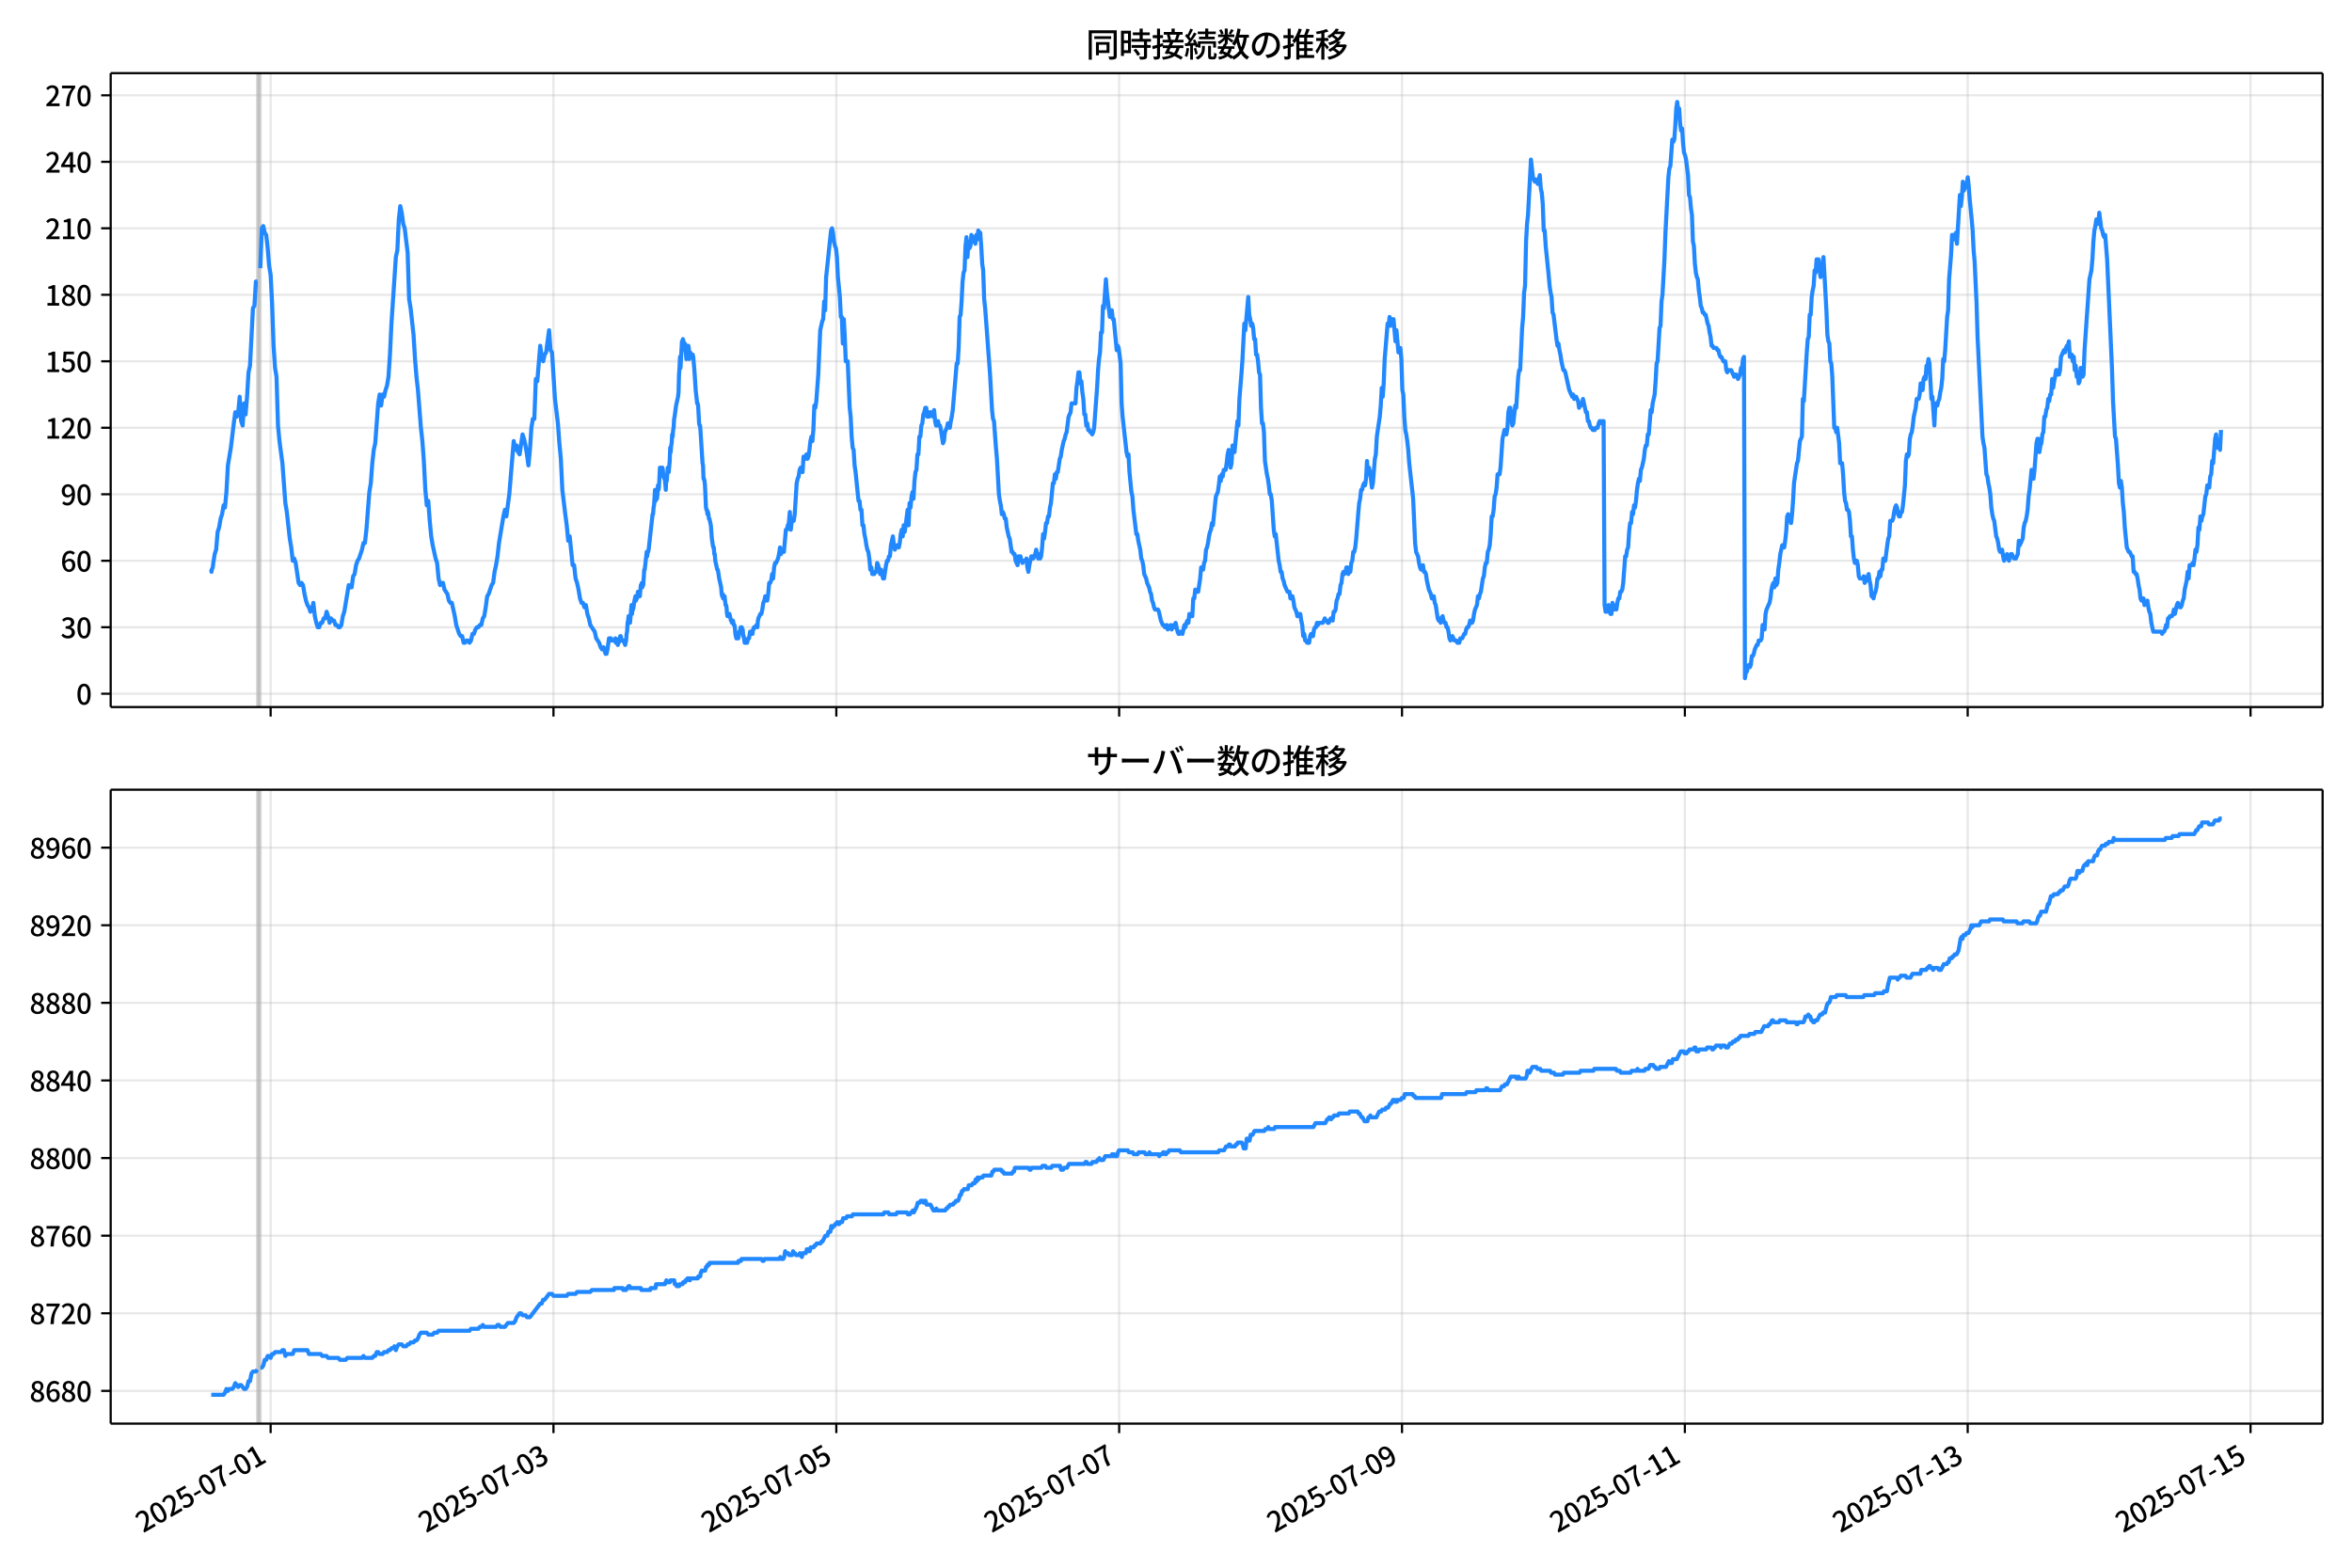 <!DOCTYPE svg  PUBLIC '-//W3C//DTD SVG 1.1//EN'  'http://www.w3.org/Graphics/SVG/1.1/DTD/svg11.dtd'>
<svg version="1.1" viewBox="0 0 864 576" xmlns="http://www.w3.org/2000/svg" xmlns:xlink="http://www.w3.org/1999/xlink">
 <defs>
  <style type="text/css">*{stroke-linejoin: round; stroke-linecap: butt}</style>
 </defs>
 <g id="aa">
  <g id="ab">
   <path d="m0 576h864v-576h-864z" fill="#fff"/>
  </g>
  <g id="ac">
   <g id="ad">
    <path d="m40.66 259.78h812.54v-232.9h-812.54z" fill="#fff"/>
   </g>
   <g id="ae">
    <path d="m94.544 259.78h1.082v-232.9h-1.082z" clip-path="url(#c)" fill="#808080" opacity=".3" stroke="#808080"/>
   </g>
   <g id="af">
    <g id="ag">
     <g id="ah">
      <path d="m99.415 259.78v-232.9" clip-path="url(#c)" fill="none" stroke="#b0b0b0" stroke-linecap="square" stroke-opacity=".3" stroke-width=".8"/>
     </g>
     <g id="ai">
      <defs>
       <path id="f" d="m0 0v3.5" stroke="#000" stroke-width=".8"/>
      </defs>
      <use x="99.415" y="259.778" stroke="#000000" stroke-width=".8" xlink:href="#f"/>
     </g>
    </g>
    <g id="aj">
     <g id="ak">
      <path d="m203.32 259.78v-232.9" clip-path="url(#c)" fill="none" stroke="#b0b0b0" stroke-linecap="square" stroke-opacity=".3" stroke-width=".8"/>
     </g>
     <g id="al">
      <use x="203.317" y="259.778" stroke="#000000" stroke-width=".8" xlink:href="#f"/>
     </g>
    </g>
    <g id="am">
     <g id="an">
      <path d="m307.22 259.78v-232.9" clip-path="url(#c)" fill="none" stroke="#b0b0b0" stroke-linecap="square" stroke-opacity=".3" stroke-width=".8"/>
     </g>
     <g id="ao">
      <use x="307.219" y="259.778" stroke="#000000" stroke-width=".8" xlink:href="#f"/>
     </g>
    </g>
    <g id="ap">
     <g id="aq">
      <path d="m411.12 259.78v-232.9" clip-path="url(#c)" fill="none" stroke="#b0b0b0" stroke-linecap="square" stroke-opacity=".3" stroke-width=".8"/>
     </g>
     <g id="ar">
      <use x="411.121" y="259.778" stroke="#000000" stroke-width=".8" xlink:href="#f"/>
     </g>
    </g>
    <g id="as">
     <g id="at">
      <path d="m515.02 259.78v-232.9" clip-path="url(#c)" fill="none" stroke="#b0b0b0" stroke-linecap="square" stroke-opacity=".3" stroke-width=".8"/>
     </g>
     <g id="au">
      <use x="515.023" y="259.778" stroke="#000000" stroke-width=".8" xlink:href="#f"/>
     </g>
    </g>
    <g id="av">
     <g id="aw">
      <path d="m618.92 259.78v-232.9" clip-path="url(#c)" fill="none" stroke="#b0b0b0" stroke-linecap="square" stroke-opacity=".3" stroke-width=".8"/>
     </g>
     <g id="ax">
      <use x="618.925" y="259.778" stroke="#000000" stroke-width=".8" xlink:href="#f"/>
     </g>
    </g>
    <g id="ay">
     <g id="az">
      <path d="m722.83 259.78v-232.9" clip-path="url(#c)" fill="none" stroke="#b0b0b0" stroke-linecap="square" stroke-opacity=".3" stroke-width=".8"/>
     </g>
     <g id="ba">
      <use x="722.827" y="259.778" stroke="#000000" stroke-width=".8" xlink:href="#f"/>
     </g>
    </g>
    <g id="bb">
     <g id="bc">
      <path d="m826.73 259.78v-232.9" clip-path="url(#c)" fill="none" stroke="#b0b0b0" stroke-linecap="square" stroke-opacity=".3" stroke-width=".8"/>
     </g>
     <g id="bd">
      <use x="826.729" y="259.778" stroke="#000000" stroke-width=".8" xlink:href="#f"/>
     </g>
    </g>
   </g>
   <g id="be">
    <g id="bf">
     <g id="bg">
      <path d="m40.66 254.89h812.54" clip-path="url(#c)" fill="none" stroke="#b0b0b0" stroke-linecap="square" stroke-opacity=".3" stroke-width=".8"/>
     </g>
     <g id="bh">
      <defs>
       <path id="e" d="m0 0h-3.5" stroke="#000" stroke-width=".8"/>
      </defs>
      <use x="40.66" y="254.892" stroke="#000000" stroke-width=".8" xlink:href="#e"/>
     </g>
     <g id="bi">
      <!-- 0 -->
      <g transform="translate(27.96 258.88) scale(.1 -.1)">
       <defs>
        <path id="a" transform="scale(.016)" d="m1830-90q-460 0-806 275-346 276-535 823-188 547-188 1366 0 820 188 1357 189 538 535 803 346 266 806 266 461 0 800-269 340-269 528-803 189-534 189-1354 0-819-189-1366-188-547-528-823-339-275-800-275zm0 589q237 0 422 185 186 186 288 599 103 413 103 1091 0 679-103 1082-102 403-288 582-185 180-422 180-236 0-422-180-186-179-292-582-105-403-105-1082 0-678 105-1091 106-413 292-599 186-185 422-185z"/>
       </defs>
       <use xlink:href="#a"/>
      </g>
     </g>
    </g>
    <g id="bj">
     <g id="bk">
      <path d="m40.66 230.46h812.54" clip-path="url(#c)" fill="none" stroke="#b0b0b0" stroke-linecap="square" stroke-opacity=".3" stroke-width=".8"/>
     </g>
     <g id="bl">
      <use x="40.66" y="230.462" stroke="#000000" stroke-width=".8" xlink:href="#e"/>
     </g>
     <g id="bm">
      <!-- 30 -->
      <g transform="translate(22.26 234.45) scale(.1 -.1)">
       <defs>
        <path id="n" transform="scale(.016)" d="m1715-90q-371 0-656 90t-503 240q-217 150-377 323l359 474q211-205 479-359 269-153 634-153 269 0 467 92 199 93 311 266t112 423q0 256-125 451t-429 300q-304 106-835 106v551q467 0 732 105 266 106 384 291 119 186 119 423 0 307-192 489-192 183-531 183-269 0-503-119-233-118-438-316l-384 460q282 256 614 413 333 157 737 157 422 0 748-144 327-144 512-413 186-269 186-659 0-403-221-685-221-281-592-422v-26q269-70 490-227t349-400 128-557q0-422-215-726-214-304-573-468-358-163-787-163z"/>
       </defs>
       <use xlink:href="#n"/>
       <use transform="translate(57)" xlink:href="#a"/>
      </g>
     </g>
    </g>
    <g id="bn">
     <g id="bo">
      <path d="m40.66 206.03h812.54" clip-path="url(#c)" fill="none" stroke="#b0b0b0" stroke-linecap="square" stroke-opacity=".3" stroke-width=".8"/>
     </g>
     <g id="bp">
      <use x="40.66" y="206.032" stroke="#000000" stroke-width=".8" xlink:href="#e"/>
     </g>
     <g id="bq">
      <!-- 60 -->
      <g transform="translate(22.26 210.02) scale(.1 -.1)">
       <defs>
        <path id="m" transform="scale(.016)" d="m1971-90q-339 0-634 144-294 144-518 435-224 292-352 733-128 442-128 1044 0 678 147 1161 148 483 397 784 250 301 570 445t665 144q397 0 688-147 292-147 490-359l-403-448q-128 154-327 253-198 99-409 99-307 0-567-182-259-182-413-605-153-422-153-1145 0-608 115-1002t326-589q212-195 493-195 212 0 375 121 163 122 259 343t96 522q0 300-90 511-89 212-259 320-169 109-419 109-211 0-451-134t-458-461l-25 538q134 192 313 323t374 201q196 71 375 71 397 0 694-163 298-163 467-490 170-326 170-825 0-468-195-817-195-348-512-544-317-195-701-195z"/>
       </defs>
       <use xlink:href="#m"/>
       <use transform="translate(57)" xlink:href="#a"/>
      </g>
     </g>
    </g>
    <g id="br">
     <g id="bs">
      <path d="m40.66 181.6h812.54" clip-path="url(#c)" fill="none" stroke="#b0b0b0" stroke-linecap="square" stroke-opacity=".3" stroke-width=".8"/>
     </g>
     <g id="bt">
      <use x="40.66" y="181.602" stroke="#000000" stroke-width=".8" xlink:href="#e"/>
     </g>
     <g id="bu">
      <!-- 90 -->
      <g transform="translate(22.26 185.59) scale(.1 -.1)">
       <defs>
        <path id="l" transform="scale(.016)" d="m1562-90q-410 0-708 150-297 151-502 356l403 461q141-160 346-256t422-96q224 0 425 102 202 103 352 333 151 230 237 614 87 384 87 941 0 589-115 970t-323 563-496 182q-205 0-372-118-166-118-262-336t-96-525q0-301 86-512 87-211 259-323 173-112 417-112 224 0 460 141 237 141 448 461l32-544q-134-180-313-314t-371-208-384-74q-391 0-689 166-297 167-467 496-169 330-169 823 0 467 195 816t515 541 698 192q339 0 636-138 298-137 519-419 221-281 349-710t128-1018q0-691-141-1187t-391-807q-249-310-563-461-313-150-652-150z"/>
       </defs>
       <use xlink:href="#l"/>
       <use transform="translate(57)" xlink:href="#a"/>
      </g>
     </g>
    </g>
    <g id="bv">
     <g id="bw">
      <path d="m40.66 157.17h812.54" clip-path="url(#c)" fill="none" stroke="#b0b0b0" stroke-linecap="square" stroke-opacity=".3" stroke-width=".8"/>
     </g>
     <g id="bx">
      <use x="40.66" y="157.172" stroke="#000000" stroke-width=".8" xlink:href="#e"/>
     </g>
     <g id="by">
      <!-- 120 -->
      <g transform="translate(16.56 161.16) scale(.1 -.1)">
       <defs>
        <path id="k" transform="scale(.016)" d="m544 0v608h1037v3277h-845v467q333 58 579 147 247 90 451 218h557v-4109h915v-608h-2694z"/>
        <path id="b" transform="scale(.016)" d="m282 0v429q697 621 1164 1136 468 515 701 956 234 442 234 826 0 256-87 451-86 196-262 301-176 106-445 106-275 0-506-151-230-150-422-368l-416 410q301 333 637 518 336 186 803 186 429 0 749-176t496-493 176-745q0-455-224-919t-615-935q-390-470-889-950 186 20 394 36t374 16h1184v-634h-3046z"/>
       </defs>
       <use xlink:href="#k"/>
       <use transform="translate(57)" xlink:href="#b"/>
       <use transform="translate(114)" xlink:href="#a"/>
      </g>
     </g>
    </g>
    <g id="bz">
     <g id="ca">
      <path d="m40.66 132.74h812.54" clip-path="url(#c)" fill="none" stroke="#b0b0b0" stroke-linecap="square" stroke-opacity=".3" stroke-width=".8"/>
     </g>
     <g id="cb">
      <use x="40.66" y="132.743" stroke="#000000" stroke-width=".8" xlink:href="#e"/>
     </g>
     <g id="cc">
      <!-- 150 -->
      <g transform="translate(16.56 136.73) scale(.1 -.1)">
       <defs>
        <path id="j" transform="scale(.016)" d="m1715-90q-365 0-653 90t-506 237q-217 147-383 307l352 480q134-134 294-246t361-183q202-70 452-70 262 0 473 118 212 119 333 346 122 227 122 541 0 460-247 716-246 256-649 256-224 0-384-64t-365-198l-365 237 141 2240h2387v-627h-1747l-109-1204q154 77 307 118 154 42 340 42 397 0 723-160t518-490q192-329 192-847 0-519-224-887t-586-560q-361-192-777-192z"/>
       </defs>
       <use xlink:href="#k"/>
       <use transform="translate(57)" xlink:href="#j"/>
       <use transform="translate(114)" xlink:href="#a"/>
      </g>
     </g>
    </g>
    <g id="cd">
     <g id="ce">
      <path d="m40.66 108.31h812.54" clip-path="url(#c)" fill="none" stroke="#b0b0b0" stroke-linecap="square" stroke-opacity=".3" stroke-width=".8"/>
     </g>
     <g id="cf">
      <use x="40.66" y="108.313" stroke="#000000" stroke-width=".8" xlink:href="#e"/>
     </g>
     <g id="cg">
      <!-- 180 -->
      <g transform="translate(16.56 112.3) scale(.1 -.1)">
       <defs>
        <path id="h" transform="scale(.016)" d="m1830-90q-441 0-787 163-345 164-547 448-202 285-202 650 0 314 122 557t314 419 403 291v32q-256 186-442 458-185 272-185 643 0 365 176 640t480 425q304 151 694 151 410 0 704-160t457-439q164-278 164-649 0-237-96-448t-234-381q-137-169-291-278v-32q218-115 397-285 179-169 288-406t109-557q0-346-189-628-189-281-532-448-342-166-803-166zm314 2708q205 198 310 419 106 221 106 464 0 211-83 384t-247 272q-163 99-393 99-288 0-480-183-192-182-192-502 0-256 134-429 135-172 359-294t486-230zm-294-2170q236 0 418 89 183 90 285 253 103 164 103 388 0 211-90 367-89 157-246 272-157 116-368 215t-454 195q-244-173-398-426-153-252-153-553 0-237 118-416 119-179 324-282 205-102 461-102z"/>
       </defs>
       <use xlink:href="#k"/>
       <use transform="translate(57)" xlink:href="#h"/>
       <use transform="translate(114)" xlink:href="#a"/>
      </g>
     </g>
    </g>
    <g id="ch">
     <g id="ci">
      <path d="m40.66 83.883h812.54" clip-path="url(#c)" fill="none" stroke="#b0b0b0" stroke-linecap="square" stroke-opacity=".3" stroke-width=".8"/>
     </g>
     <g id="cj">
      <use x="40.66" y="83.883" stroke="#000000" stroke-width=".8" xlink:href="#e"/>
     </g>
     <g id="ck">
      <!-- 210 -->
      <g transform="translate(16.56 87.868) scale(.1 -.1)">
       <use xlink:href="#b"/>
       <use transform="translate(57)" xlink:href="#k"/>
       <use transform="translate(114)" xlink:href="#a"/>
      </g>
     </g>
    </g>
    <g id="cl">
     <g id="cm">
      <path d="m40.66 59.453h812.54" clip-path="url(#c)" fill="none" stroke="#b0b0b0" stroke-linecap="square" stroke-opacity=".3" stroke-width=".8"/>
     </g>
     <g id="cn">
      <use x="40.66" y="59.453" stroke="#000000" stroke-width=".8" xlink:href="#e"/>
     </g>
     <g id="co">
      <!-- 240 -->
      <g transform="translate(16.56 63.438) scale(.1 -.1)">
       <defs>
        <path id="r" transform="scale(.016)" d="m2170 0v3072q0 192 12 457 13 266 20 458h-26q-90-179-183-365-92-185-195-364l-921-1415h2579v-576h-3328v493l1875 2957h858v-4717h-691z"/>
       </defs>
       <use xlink:href="#b"/>
       <use transform="translate(57)" xlink:href="#r"/>
       <use transform="translate(114)" xlink:href="#a"/>
      </g>
     </g>
    </g>
    <g id="cp">
     <g id="cq">
      <path d="m40.66 35.023h812.54" clip-path="url(#c)" fill="none" stroke="#b0b0b0" stroke-linecap="square" stroke-opacity=".3" stroke-width=".8"/>
     </g>
     <g id="cr">
      <use x="40.66" y="35.023" stroke="#000000" stroke-width=".8" xlink:href="#e"/>
     </g>
     <g id="cs">
      <!-- 270 -->
      <g transform="translate(16.56 39.008) scale(.1 -.1)">
       <defs>
        <path id="i" transform="scale(.016)" d="m1235 0q32 646 109 1187t224 1024 384 941 576 938h-2208v627h3027v-455q-409-512-665-989-256-476-397-969t-205-1053-90-1251h-755z"/>
       </defs>
       <use xlink:href="#b"/>
       <use transform="translate(57)" xlink:href="#i"/>
       <use transform="translate(114)" xlink:href="#a"/>
      </g>
     </g>
    </g>
   </g>
   <g id="ct">
    <path d="m77.594 209.29.103.814.091-.814.375-.814.191-1.629.51-3.257.54-1.629.543-6.515.54-1.629.561-3.257.539-1.629.542-3.257.51.814.541-5.7.541-9.772 1.082-6.515 1.082-8.958.541-4.072.541 1.629.541-1.629.541-5.7.541 8.958.541 1.629.541-8.143.541 4.072.541-6.515.541-8.958.541-2.443 1.082-21.173.541-.814.541-8.958h.541m1.082-4.886.541-14.658.541-.814.541 2.443.541.814.541 4.886.541 6.515.541 3.257.541 10.586.541 15.472.541 8.143.541 3.257.541 17.915.541 5.7 1.082 8.143 1.082 14.658.541 3.257 1.082 9.772.541 3.257.541 4.886.541-.814.541 1.629 1.082 7.329.541.814.541-.814.541.814.541 3.257.541 2.443.541 1.629.541.814.541 1.629.541-.814.541-2.443.541 4.886.541 2.443.541 1.629h.541l.541-1.629h.541l.541-1.629h.541l.541-2.443.541 1.629.541 2.443.541-1.629.541.814h.541l.541 1.629h.541l.541.814h.541l.541-.814.541-3.257.541-1.629 1.623-9.772.541.814h.541l.541-4.072.541-.814.541-3.257.541-1.629.541-.814 1.082-3.257.541-2.443h.541l.541-4.886 1.082-13.844.541-3.257.541-7.329.541-4.886.541-2.443 1.082-14.658.541-3.257.541 4.072.541-4.072.541.814.541-2.443.541-1.629.541-3.257.541-8.143.541-11.401 1.623-24.43.541-2.443.541-11.401.541-4.886.541 2.443.541 4.072.541 1.629 1.082 8.958.541 17.101.541 3.257 1.082 9.772.541 8.958.541 6.515.541 4.886 1.082 13.844.541 4.886.541 7.329.541 10.586.541 5.7.541-1.629.541 7.329.541 5.7.541 3.257 1.082 4.886.541 1.629.541 5.7.541 2.443.541-.814h.541l.541 2.443 1.082 1.629.541 2.443.541.814h.541l1.082 4.886.541 3.257 1.082 3.257.541.814h.541l.541 2.443h.541l.541-.814h.541l.541.814.541-.814.541-2.443h.541l.541-1.629.541-.814h.541l.541-.814h.541l.541-2.443.541-.814.541-3.257.541-4.072.541-.814 1.082-3.257.541-.814.541-4.072.541-2.443.541-3.257.541-4.886 1.623-9.772.541-2.443.541 2.443 1.082-8.143 1.623-19.544.541 3.257.541-1.629.541 2.443.541.814 1.082-7.329.541 1.629.541 2.443.541 3.257.541 4.072.541-5.7.541-8.143.541-3.257h.541l.541-14.658.541.814 1.082-13.029.541 4.072.541 1.629.541-2.443.541-.814 1.082-8.143.541 7.329.541.814 1.082 17.101 1.082 8.958.541 7.329.541 5.7.541 11.401 1.082 8.958.541 4.072.541 5.7.541-1.629 1.082 10.586h.541l.541 4.886.541 1.629.541 2.443.541 3.257.541 1.629h.541l.541 1.629.541-.814.541 3.257.541 1.629.541 2.443 1.623 2.443.541 2.443 1.082 1.629.541 1.629.541.814.541-.814.722 2.443h.361l.361-1.629.541-4.072h.361l.18.814.18-.814.18.814h1.263l.18-.814.18 1.629h.18l.18-.814.361 1.629.18-.814h.18l.18-1.629.18.814.18-1.629h.18l.361 1.629h.722l.18.814h.18l.18.814.361-1.629.18-2.443.18-.814.18-3.257.18-.814.18-1.629h.361l.18 2.443.541-6.515.18 3.257.18-1.629h.18l.18-.814.361-2.443.361-1.629.18 1.629.18-.814h.18l.18-.814.18-1.629h.361l.18 1.629h.18l.361-4.072h.18l.18-.814.18 1.629.18-1.629.18.814.361-5.7h.18l.722-6.515.18 1.629.18-1.629h.18l.18-.814 1.443-13.029h.18l.18-2.443.18-.814.361-5.7.18 4.072.18-2.443h.18l.18 1.629.18-1.629.18-3.257.18 1.629.18-.814.361-7.329h.18l.361 1.629.18-1.629h.18l.18.814.18 2.443h.18l.18.814h.18l.361 4.072.18-4.072.18.814.361-4.886.361 1.629.361-4.072.18-4.886.18 1.629.18-2.443.18-.814.18-3.257.18.814.18-2.443.18-.814.18-3.257.18-.814.541-4.072.722-3.257.18-1.629.18-6.515.18-2.443.18-4.072.18 4.072.541-9.772.18.814.18-1.629.541 2.443.18-.814.18 2.443.18.814.18 2.443.18-4.886.361 2.443.18-2.443.18.814.18 4.072.361-2.443.18.814h.722l.18.814.361 4.072.18 2.443.361 5.7.541 4.886h.18l.18.814.361 6.515.18.814h.18l.18 2.443.722 11.401.18.814.18 4.886h.18l.18.814.18 1.629.361 8.143.18.814h.18l.18 1.629.18-.814.18.814.18 1.629h.18l.541 2.443.361 4.886.361 2.443.18.814h.18l.18 2.443h.18l.18 2.443.722 3.257h.18l.18.814.361 2.443.722 3.257.18 2.443.18.814.18-.814.18 1.629.18-.814h.361l.361 3.257h.18l.18.814.18 2.443.18.814h.361l.18-.814h.18l.541 2.443h.18l.18.814.18-.814h.18l.361 1.629h.18l.18.814.18 2.443.361 1.629h.361l.18-.814.18.814.361-2.443h.18l.361-1.629.18.814.18-.814.18.814h.18l.18 2.443h.18l.361 2.443h.902l.361-1.629h.361l.361-2.443h.361l.18.814h.361l.18-1.629h.18l.18-.814h.541l.361-.814.361.814.18-2.443.18-.814.722-1.629h.361l.361-1.629.361-2.443.361-.814.361-1.629.722 1.629.361-2.443.361-4.072h.361l.361-.814.361-2.443.361 1.629.361-4.072.361-1.629h.361l.722-1.629.361-1.629.361-2.443.361 2.443.361-1.629.361.814h.361l.722-8.143h.361l.361-1.629.361-.814.361-4.072.361 6.515.361-3.257h.722l.361-2.443.722-11.401.361-1.629.361-.814.361-2.443.361-.814.722 1.629.361-5.7.361.814h.361l.361-1.629.361 1.629.361-.814.361-2.443.361-3.257.361-1.629.361 1.629.361-4.072.361-8.958.361.814.361-2.443.722-9.772.722-16.287.722-3.257.361-.814.361-6.515.361 3.257.361-12.215 1.804-17.101.361-.814.361 1.629.361 3.257.361 1.629.361.814.361 3.257.361 7.329.722 7.329.361 7.329h.361l.361 9.772.361-8.958.361 6.515.361 8.958h.722l.722 17.101.361 3.257.361 7.329.361 4.072.361.814.361 5.7.361 2.443 1.082 10.586h.361l.361 3.257h.361l.361 5.7h.361l.361 3.257.361 1.629.361 2.443.361 1.629.361.814.361 2.443.361 4.072.361-.814.361 2.443h.722l.361-.814h.361l.361-3.257.361.814.722 3.257.361-1.629.722 3.257h.361l.722-4.886.361-1.629h.361l.361-1.629h.361l.361-4.072.722-3.257.361 3.257.361 1.629.722-1.629h.361l.361.814.361-1.629.361-3.257.361-1.629.361 2.443.361-4.072.361 2.443.361-2.443.722-5.7.361 5.7.361-8.143.361 1.629.361-4.072.361-1.629.361 2.443.361-6.515.361-3.257.361-.814.361-5.7h.361l.361-6.515h.361l.361-4.072.361-.814.361-3.257.361-.814.361-1.629h.361l.361 3.257.361-1.629.361 1.629.361-1.629h.722l.361 1.629.361-2.443.361 4.072.361 1.629h.361l.361-1.629.361 1.629h.361l.361 1.629.722 4.886.361-.814.361-3.257.722-1.629.361-1.629.722 1.629.361-2.443.361-1.629.361-2.443 1.443-17.101h.361l.361-5.7.361-11.401.361-.814.361-4.886.361-7.329.361-3.257.361-.814.361-8.958.361-3.257.361 7.329.361-5.7.361 2.443.361-.814.361-4.072.361 2.443.722-1.629.361 2.443.361-3.257.361 1.629.361-3.257.361.814h.361l.361 4.886.361 6.515.361 2.443.361 10.586.361 3.257 1.804 24.43.722 13.029.361 3.257.361.814.722 9.772.361 4.072.722 13.029.361 2.443.361 1.629.361 3.257.361-.814.361.814.361 1.629h.361l.361 3.257.722 3.257.361.814.722 4.886h.361l.361.814h.361l.361 2.443.722 1.629.361-3.257.361.814.361-.814.361 1.629.361.814.361-.814h.722l.361-.814.361 3.257.361 1.629.361-2.443.722-3.257h.361l.361.814.722-1.629.361-1.629.722 3.257.361-1.629.361 1.629.361-.814.361-3.257.361-4.886.361 1.629.361-2.443.361-3.257h.361l.361-2.443h.361l.361-3.257.361-1.629.722-7.329h.361l.361-3.257.361 1.629.361-2.443h.361l.722-4.886.361-.814.361-2.443.722-3.257.361-.814.361-1.629.361-.814.722-5.7.722-1.629.361-3.257h1.443l.361-5.7.361-2.443.361-3.257h.361l.361 4.072.361-.814.361 4.072.361 2.443.361 5.7h.361l.361 4.072.361-.814.361 2.443h.361l.361.814h.361l.361.814.361-.814.361-1.629 1.082-14.658.361-6.515.361-4.072.361-2.443.361-7.329h.361l.361-9.772.361.814.722-10.586.361 4.886 1.082 8.958.361-.814.361-1.629.361 3.257h.361l1.082 11.401.361-1.629.361.814.722 5.7.361 14.658.361 4.886 1.443 13.029.361 1.629.361-.814.361 6.515.722 7.329.361 1.629.361 4.886 1.082 8.958h.361l.361 2.443.722 3.257.361 3.257.361.814.361 1.629.361 3.257.722 1.629.361 1.629.722 1.629.361 1.629.361.814.361 2.443.361.814.361 1.629.361.814h1.082l.361.814.722 3.257.722 1.629h.361l.361.814h.361l.361-.814.361 1.629.361-.814h.361l.361-.814.361 1.629.722-1.629.361.814.361-1.629.722 3.257.361.814h.361l.361-.814h.361l.361.814.722-3.257.361.814.361-1.629.361-.814.361.814.361-3.257.361.814h.722l.361-6.515h.361l.361-3.257.361.814h.722l.722-4.886.361-4.072h.361l.361.814.361-2.443.361-.814.361-4.072.361-.814.361-1.629.361-2.443.361-1.629.361-.814.361-2.443.361.814 1.082-10.586.722-1.629.361-2.443.361-3.257.361 1.629.361-2.443.361.814.361-2.443h.722l.361-2.443.361-3.257.361-1.629.361 2.443.361 4.072.361-1.629.361-6.515.361 2.443h.361l1.082-11.401.361 1.629.361-9.772.722-8.958.361-4.886.722-13.844.361 2.443 1.082-12.215.361 6.515.361 1.629.361 2.443.361-.814.361 1.629.361 4.072h.361l.361 5.7h.361l.361 2.443.361 4.072.361.814.361 12.215.361 5.7h.361l.361 3.257.361 10.586.722 4.886.361 1.629.361 2.443.361 3.257h.361l.361 2.443.722 10.586.361 2.443.361-.814 1.082 9.772.361 1.629.361 2.443h.361l.361 2.443.361.814.361 1.629 1.082 2.443h.722l.361 2.443.361-.814h.361l.361 1.629.361 2.443.722 1.629.361 1.629h.361l.361-.814h.361l.361 2.443.361 1.629.361 4.072.361-.814.361 2.443h.361l.361.814h.722l.361-2.443.361-.814.361.814h.361l.361-2.443.361-.814h.361l.361-1.629.361.814.361-.814h1.443l.722-1.629.361.814h.361l.361.814h.361l.722-1.629h.361l.361.814.361-3.257h.361l.361-.814.361-3.257.361-.814.361-1.629h.361l.361-3.257.361-.814.361-3.257.361-.814.361.814.361-.814.361-1.629h.361l.361 2.443.361-1.629.361.814.361-3.257.361-.814.361-3.257h.361l.361-1.629.361-3.257.722-8.958.361-4.072.361-1.629.361-3.257h.361l.361-1.629.361-.814.361.814.361-2.443.361-6.515.361 4.886.361-2.443.361 1.629.361 2.443.361 3.257.361-1.629.722-8.958.361-1.629.361-6.515 1.082-7.329.361-4.072.361-6.515.361 3.257.361-4.886.361-8.958 1.082-13.029.361.814.361-3.257.361 3.257.361-2.443.361.814.361-.814.722 8.143.361-4.072.722 8.143.361-1.629h.361l.361 4.072.361 11.401.361 1.629.361 8.143.361 4.886.361 1.629.361 2.443.361 3.257.361 4.886 1.443 13.029.722 16.287.361 3.257.722 1.629.361 2.443.361 1.629.361.814h.361l.361-1.629.361 2.443h.361l.361.814.361 2.443.722 3.257.722 1.629.361 1.629h.361l.361-.814.361 2.443.361.814.722 4.886.361.814.361-.814.361 1.629.361-1.629.361-.814.361 1.629.361.814h.361l.361 1.629h.361l.361 1.629.361 2.443.361.814.722-1.629.722 1.629h.722l.361.814h.722l.361-1.629h.722l.722-1.629h.361l.361-1.629.361-.814h.361l.361-.814.361-1.629h.361l.361.814.361-.814.361-2.443.361-1.629.722-1.629.361-3.257.361.814.361-1.629.361-.814.722-4.886.361-.814.361-3.257.361-1.629h.361l.361-4.072.361-.814.361-1.629.361-4.072.361-6.515h.361l.361-2.443.361-4.886.361-.814.361-2.443.361-4.886h.722l.361-2.443.722-10.586.722-3.257h.361l.361 1.629.361-2.443.361-5.7.361-1.629h.361l.361 4.072.361 2.443.361-.814.722-6.515.361.814.722-11.401.361-2.443h.361l.722-15.472.361-4.072.361-8.958.361-2.443.361-16.287.361-6.515.361-3.257 1.082-20.358.722 6.515.722 1.629.361-.814h.361l.361 1.629.722-3.257.361 4.886.361 1.629.361 4.072.361 9.772h.361l.361 5.7 1.082 10.586.361 4.072.361 2.443.361 1.629.361 5.7.361.814 1.082 8.958.361 2.443.361-.814.361 2.443.361 1.629.361 2.443.722 3.257h.361l.361.814 1.443 6.515 1.082 2.443.361-.814.361 1.629.361-.814h.361l.722 1.629.361 2.443.361-1.629.361.814.361-.814.361-1.629 1.082 4.886h.361l.361 3.257h.361l.361 1.629.361.814h.361l.361.814h.722l.361-.814h.722l.361-1.629.361-.814h.361l.361.814.361-.814h.361l.361 67.589.361 2.443h.361l.361-1.629.361-.814.361 2.443.361.814h.361l.361-4.072.361.814.361 1.629.361-.814.361.814.361-2.443.361-1.629h.361l.361-2.443h.361l.361-.814.361-2.443.722-9.772h.361l.361-2.443.361-.814.361-5.7.361-3.257h.361l.361-4.072.361.814.361-3.257.361.814.361-2.443.361-4.072.361-2.443.361-1.629.361.814.361-4.072.361-.814.722-3.257.361-3.257.361-1.629h.361l.361-4.072h.361l.722-8.958.361.814.361-3.257.722-3.257.361-4.886.361-6.515.361-.814.722-12.215.361-.814.361-8.958.361-2.443.722-13.029.361-9.772 1.082-20.358.361-3.257.361-.814.722-9.772.361.814.361-.814.361-4.886.361-6.515.361-2.443.361 3.257.361-.814.361 5.7.361 2.443.361-.814.361 5.7.361 3.257.361.814.361 1.629.722 5.7.361 7.329.361.814.361 4.072.361 2.443.361 9.772.361 1.629.361 6.515.361 3.257.361 1.629.361.814.361 4.072.361 2.443.361 3.257.361.814.361 1.629h.361l.361.814h.361l.722 3.257.361.814.361 2.443.361 1.629.361 3.257h.361l.361.814h1.082l.361.814h.361l.361 1.629.361.814h.361l.722 1.629h.722l.361 3.257.361.814.361-.814h1.082l1.082 2.443.361-.814h.361l.722 1.629.722-1.629.361-2.443h.361l.361-3.257.361-.814.361 118.08.361-2.443h.361l.361-1.629.361-.814.361.814.361-.814.361-3.257h.361l.361-.814.361-1.629.722-1.629h.361l.361-1.629h.722l.361-.814.361-4.886h.361l.361 1.629.361-5.7.361-1.629 1.082-2.443.361-1.629.361-3.257.361-1.629.361-.814.361 1.629.361-3.257.361 2.443.361-.814.361-4.886.361-2.443.361-3.257.722-3.257h.361l.361.814.361-2.443.361-3.257.361-5.7.361-.814.361 2.443.361-.814.361 1.629.361-3.257.361-4.886.361-6.515 1.082-7.329.361-.814.722-7.329.722-1.629.361-13.844.361.814 1.082-17.915.361-4.886.361-.814.361-8.143h.361l.361-6.515.361-2.443.361-1.629.361-5.7.361.814.361-4.886.361.814.361-.814.361 4.072.361 2.443.361-4.072h.361l.361-3.257 1.082 19.544.361 8.958.361 2.443.361.814.361 6.515.361.814.361 4.886.722 18.73h.361l.361 1.629.361-1.629.722 5.7.361 7.329h.722l.361 4.072.361 6.515.361 3.257.361.814.361 2.443h.361l.361.814.361 3.257.361 5.7h.361l.361 4.886.361 3.257.361 1.629h.361l.361-.814.361 1.629.361 4.072.361.814h1.082l.361-.814.361 2.443.361-.814h.361l.361-1.629.361-.814.361 2.443.361 1.629.361 4.072h.361l.361.814.361-1.629.361-.814.361-1.629.361-3.257h.361l.361-2.443.361 1.629.361-2.443h.361l.361-4.072.361.814h.361l.722-5.7.361-2.443.361-.814.361-5.7h.722l.361-.814.361-2.443.361-1.629.361-.814.361.814.361 2.443.361.814h.361l.361-1.629h.361l.361-2.443.722-7.329.361-8.958.361-2.443.361.814.361-.814.361-5.7.361-1.629.361-.814.361-2.443.361-3.257.722-3.257.361-3.257h.722l.361-1.629.361-4.072.361 1.629.361.814.361-4.072.361-.814.361.814.361-4.886h.361l.361-2.443.361 1.629.722 13.029.361-.814.722 10.586.361-8.143.361.814h.361l.361-1.629.361-.814.361-2.443.361-1.629.361-3.257.361-7.329.361.814.361-4.072.722-12.215.361-2.443.361-11.401.722-8.958.361-7.329h.361l.361 1.629.361-.814.361-1.629.361 4.072 1.082-17.915.361 4.072.361-3.257.361-5.7.361 3.257 1.082-2.443.361-2.443.361 3.257.361 4.886.722 7.329.361 4.072.361 7.329.361 4.072.722 15.472.361 12.215 1.804 36.645.361 2.443.361 1.629.722 9.772.361.814.361 2.443.361 1.629.361 2.443.361 4.886.361 2.443.361 1.629.361.814.722 5.7.361.814.361 1.629.361 2.443.361.814h.361l.361-.814.361 2.443.361 1.629 1.082-2.443.361 1.629.361.814.361-1.629.361-.814h.361l.722 1.629h.722l.722-1.629.361-4.886.361 1.629 1.082-2.443.361-4.072.361-1.629.361-.814.361-1.629.361-2.443.361-4.886.361-2.443.722-7.329.361 2.443.361.814.361-3.257.722-9.772.361-1.629h.361l.361 4.886.361-2.443.361-.814.361-3.257.361-.814.361-5.7h.361l.361-2.443.361-.814.361-3.257.361.814.361-2.443h.361l.361-5.7.361 3.257.361-2.443.361-1.629.361-2.443h.361l.361 1.629h.361l.361-1.629.361-4.886 1.082-2.443.361.814.361-1.629.361-.814h.361l.361-1.629.361 5.7.361-.814h.361l.361 2.443.361-1.629.361 4.886.361-1.629.361 4.072.361-.814.361 3.257.361-.814.361-4.886.361 3.257h.361l.361-.814.361-8.958.722-10.586 1.082-15.472.722-3.257.361-4.072.361-6.515.361-4.072.361-1.629.361-2.443h.361l.361 1.629.361-4.072.722 5.7.361.814.361 1.629.361.814.361-.814.722 8.958 1.804 40.716.361 11.401.722 13.029.361.814.722 9.772.361 6.515.361 1.629.361-2.443.361 2.443.361 5.7.361 3.257.361 5.7.722 7.329.722 1.629h.361l.722 1.629h.361l.361 5.7h.361l.361.814h.361l.361 1.629.361 2.443.361 1.629.361 3.257.361.814.361-.814h.361l.361 2.443.361-.814h.361l.361-.814.361 2.443.361 1.629.361.814.361 3.257.722 3.257h2.886l.361.814.361-.814h.361l.361-.814.361-1.629.361.814.361-3.257h.361l.361-.814h.722l.361-.814.361-1.629.361 1.629.722-3.257.361-.814.722 1.629h.361l.361-.814.361-1.629.361-.814.361-3.257.722-3.257.361-3.257.361 2.443.361-4.886h.722l.361-.814.361.814.361-2.443.361-3.257.361.814.361-2.443.361-6.515.361.814.361-4.886.361 1.629.361-1.629.361-.814.722-6.515.361-.814.361-3.257.361.814h.361l.361-4.072.361-.814.361-4.886.361.814.722-8.958.361-1.629.361 4.886.361-1.629.361.814.361 1.629.361-7.329v0" clip-path="url(#c)" fill="none" stroke="#28f" stroke-linecap="square" stroke-width="1.5"/>
   </g>
   <g id="cu">
    <path d="m40.66 259.78v-232.9" fill="none" stroke="#000" stroke-linecap="square" stroke-width=".8"/>
   </g>
   <g id="cv">
    <path d="m853.2 259.78v-232.9" fill="none" stroke="#000" stroke-linecap="square" stroke-width=".8"/>
   </g>
   <g id="cw">
    <path d="m40.66 259.78h812.54" fill="none" stroke="#000" stroke-linecap="square" stroke-width=".8"/>
   </g>
   <g id="cx">
    <path d="m40.66 26.88h812.54" fill="none" stroke="#000" stroke-linecap="square" stroke-width=".8"/>
   </g>
   <g id="cy">
    <!-- 同時接続数の推移 -->
    <g transform="translate(398.93 20.88) scale(.12 -.12)">
     <defs>
      <path id="x" transform="scale(.016)" d="m1587 3936h3232v-518h-3232v518zm320-1114h557v-2534h-557v2534zm301 0h2291v-2086h-2291v512h1734v1069h-1734v505zm-1683 2260h5113v-570h-4524v-5056h-589v5626zm4768 0h595v-4896q0-250-67-397t-227-218q-160-77-426-96t-675-19q-13 83-45 192t-77 218q-45 108-89 185 281-13 527-13 247 0 330 0 83 7 118 42 36 35 36 112v4890z"/>
      <path id="v" transform="scale(.016)" d="m2714 4672h3238v-525h-3238v525zm-244-1235h3712v-538h-3712v538zm20-1184h3635v-531h-3635v531zm1523 3155h595v-2310h-595v2310zm832-2451h589v-2823q0-230-61-364-61-135-227-199-167-70-423-86t-633-16q-20 121-78 285-57 163-121 284 275-6 509-9t310-3q77 6 106 28 29 23 29 93v2810zm-2023-1677 487 282q153-160 313-352t294-381q135-189 206-343l-519-313q-64 153-189 348-124 196-278 394-154 199-314 365zm-2086 3718h1619v-4281h-1619v544h1056v3187h-1056v550zm32-1843h1293v-537h-1293v537zm-320 1843h563v-4832h-563v4832z"/>
      <path id="w" transform="scale(.016)" d="m3866 5408h614v-870h-614v870zm-1479-653h3597v-518h-3597v518zm-230-1485h4e3v-518h-4e3v518zm825 922 519 102q64-160 121-342 58-182 96-352 39-170 45-304l-544-128q-6 134-42 313-35 180-83 365-48 186-112 346zm1856 109 589-71q-96-275-202-557-105-281-195-486l-518 77q58 147 122 329 64 183 118 372t86 336zm-2643-2106h3943v-518h-3943v518zm1408 685 602-115q-167-371-362-784t-390-797-362-685l-525 179q160 288 346 666t368 784 323 752zm-659-2157 358 403q352-102 733-240 381-137 752-304 371-166 697-336 327-169 558-329l-384-461q-218 160-532 336-313 176-685 345-371 170-755 323-384 154-742 263zm1894 1114 583-71q-122-550-353-944-230-393-604-662t-922-435q-547-167-1296-269-25 128-93 269-67 141-137 230 678 64 1168 192t819 349q330 221 531 550 202 330 304 791zm-4684 217q396 90 953 240 557 151 1120 311l77-544q-525-154-1053-311-528-156-963-284l-134 588zm121 2093h1965v-563h-1965v563zm819 1248h576v-5229q0-236-51-374t-192-208q-141-77-355-99-214-23-541-16-13 115-64 288t-109 294q205-6 381-6t234 0q64 0 92 28 29 29 29 93v5229z"/>
      <path id="u" transform="scale(.016)" d="m4058 5408h595v-1798h-595v1798zm-1415-563h3443v-499h-3443v499zm231-992h3008v-499h-3008v499zm-224-877h3475v-1203h-531v729h-2432v-729h-512v1203zm1964-877h551v-1881q0-122 22-157 23-35 106-35 25 0 92 0 68 0 135 0t99 0q51 0 83 54t45 224 19 515q90-70 234-131t259-93q-19-429-83-662-64-234-183-326-118-93-316-93-39 0-103 0t-134 0-138 0q-67 0-99 0-237 0-365 64t-176 218q-48 153-48 422v1881zm-1164-6h550v-455q0-243-48-528-48-284-186-579-137-294-409-572-272-279-727-503-70 90-192 208-121 118-230 195 416 205 665 438 250 234 371 474 122 240 164 467 42 228 42 413v442zm-2240 3309 524-192q-121-244-259-503-137-259-275-496t-259-416l-410 173q122 186 246 438 125 253 240 515 116 263 193 481zm716-743 500-230q-224-359-496-756-272-396-548-764-275-368-518-650l-358 205q179 211 377 483 199 272 387 569 189 298 358 592 170 295 298 551zm-1721-665 307 403q166-154 339-340 173-185 320-364t224-327l-326-460q-77 160-218 348-141 189-314 384-172 196-332 356zm1485-832 435 179q128-211 249-458 122-246 215-474 93-227 137-412l-473-211q-32 185-119 422-86 237-201 486-115 250-243 468zm-1530-583q422 26 998 54 576 29 1184 68l7-499q-570-45-1127-84-556-38-992-70l-70 531zm1702-992 436 135q121-276 214-596t118-556l-454-148q-26 237-112 563-86 327-202 602zm-1363 109 499-83q-57-455-163-897-105-441-253-748-51 32-134 73-83 42-170 83-86 42-144 62 148 294 234 697t131 813zm691 627h525v-2861h-525v2861z"/>
      <path id="p" transform="scale(.016)" d="m224 2022h3187v-499h-3187v499zm51 2247h3111v-487h-3111v487zm1127-1735 563-121q-154-320-333-672t-352-679q-173-326-326-582l-532 173q148 243 324 566t345 669q170 346 311 646zm934-832 563-64q-89-480-262-838t-461-614-701-432-976-298q-25 128-99 269t-157 237q659 102 1085 303 426 202 666 554t342 883zm422 3597 519-211q-147-218-298-436-150-217-278-377l-403 186q121 173 252 413 132 240 208 425zm-1203 109h563v-2957h-563v2957zm-1075-320 448 186q134-192 246-420 112-227 157-393l-467-211q-38 172-147 406t-237 432zm1094-1050 397-236q-160-263-400-529-240-265-519-489-278-224-553-378-51 103-141 237-89 135-179 218 269 109 534 294 266 186 493 416 228 231 368 467zm487-204q83-45 246-145 163-99 352-211t346-211 221-150l-327-423q-83 77-230 198-147 122-317 253-170 132-327 250-156 119-259 189l295 250zm1798 396h2311v-556h-2311v556zm115 1178 615-90q-103-640-263-1235t-384-1101q-224-505-512-889-44 57-134 134t-186 157-166 125q275 339 473 796 199 458 340 995 141 538 217 1108zm1223-1510 614-58q-147-1101-445-1940-297-838-813-1443-515-604-1321-1014-26 71-90 177-64 105-134 208-70 102-128 159 742 346 1212 880 471 535 730 1290 260 755 375 1741zm-1005-135q134-851 387-1597 253-745 659-1305 407-560 1002-874-70-57-154-150-83-93-154-189-70-96-121-179-633 371-1056 988-422 618-688 1434-265 816-425 1783l550 89zm-3309-3065 327 416q377-148 754-330 378-182 701-378 324-195 548-368l-416-435q-211 179-519 378-307 198-666 383-358 186-729 334z"/>
      <path id="t" transform="scale(.016)" d="m3686 4378q-64-493-163-1041-99-547-265-1084-192-653-432-1104t-522-688-595-237q-320 0-596 221-275 221-448 621-172 400-172 931 0 537 220 1017 221 480 611 851 391 372 909 583 519 211 1121 211 576 0 1040-186 464-185 793-515 330-329 502-771 173-441 173-941 0-672-278-1194-278-521-816-851-538-329-1318-444l-378 601q166 20 307 42t263 48q307 70 585 217 279 148 496 375 218 227 342 534 125 308 125 692t-122 713q-121 330-358 573-236 243-582 380-346 138-781 138-525 0-935-186-409-185-694-489-284-304-432-656-147-352-147-678 0-365 89-605 90-240 224-355 135-115 276-115t288 144 297 457q151 314 298 800 147 461 246 982 100 522 145 1021l684-12z"/>
      <path id="q" transform="scale(.016)" d="m2995 2925h2893v-519h-2893v519zm0-1280h2893v-519h-2893v519zm-64-1299h3232v-557h-3232v557zm1312 3577h563v-3763h-563v3763zm429 1466 634-141q-154-390-340-794-185-403-339-684l-512 140q103 199 208 458 106 259 195 528 90 269 154 493zm-1472 25 582-147q-153-518-371-1018-217-499-483-931t-573-758q-38 64-109 160-70 96-147 198-77 103-141 160 416 416 733 1034t509 1302zm128-1203h2720v-537h-2720v-4205h-582v4422l313 320h269zm-3174-2157q396 90 953 240 557 151 1120 311l77-544q-525-154-1053-311-528-156-963-284l-134 588zm121 2093h1965v-563h-1965v563zm819 1248h576v-5229q0-236-51-374t-192-208q-141-77-355-99-214-23-541-16-13 115-64 288t-109 294q205-6 381-6t234 0q64 0 92 28 29 29 29 93v5229z"/>
      <path id="o" transform="scale(.016)" d="m4051 5402 595-109q-281-493-729-941t-1107-806q-39 64-106 144t-141 153q-73 74-137 119 608 288 1011 678t614 762zm-77-557h1511v-493h-1863l352 493zm1293 0h109l109 25 384-179q-192-505-496-905t-695-701q-390-301-845-519-454-217-947-358-44 109-137 253t-176 227q448 109 867 294 419 186 777 445 359 259 631 592t419 730v96zm-1990-954 377 307q167-96 336-218 170-121 320-249 151-128 247-237l-397-332q-90 108-237 236t-317 259q-169 132-329 234zm1107-934 595-109q-307-538-803-1031-496-492-1232-876-38 64-102 144t-138 156q-74 77-138 116 455 217 807 483t604 554q253 288 407 563zm-90-589h1460v-506h-1818l358 506zm1268 0h121l109 26 384-167q-192-614-531-1075t-787-794q-448-332-983-553-534-221-1129-355-45 115-132 269-86 153-176 249 551 96 1043 285 493 189 903 473 410 285 714 669t464 883v90zm-2132-1056 410 339q186-102 384-237 198-134 371-275t282-269l-435-371q-103 128-270 272-166 144-361 288t-381 253zm-2150 3533h589v-5376h-589v5376zm-992-1242h2336v-569h-2336v569zm1024-224 365-160q-96-339-231-707-134-368-291-727-157-358-336-672-179-313-365-537-44 128-134 291t-160 272q173 192 339 457 167 266 323 570 157 304 282 618t208 595zm941 1946 416-467q-314-122-695-221-380-99-784-173-403-74-780-131-20 102-71 236-51 135-102 231 358 58 732 138 375 80 711 179t573 208zm-397-2579q58-45 179-170 122-125 266-266 144-140 259-265t160-183l-352-473q-58 102-157 255-99 154-218 317-118 164-227 311-108 147-185 237l275 237z"/>
     </defs>
     <use xlink:href="#x"/>
     <use transform="translate(100)" xlink:href="#v"/>
     <use transform="translate(200)" xlink:href="#w"/>
     <use transform="translate(300)" xlink:href="#u"/>
     <use transform="translate(400)" xlink:href="#p"/>
     <use transform="translate(500)" xlink:href="#t"/>
     <use transform="translate(600)" xlink:href="#q"/>
     <use transform="translate(700)" xlink:href="#o"/>
    </g>
   </g>
  </g>
  <g id="cz">
   <g id="da">
    <path d="m40.66 523.06h812.54v-232.9h-812.54z" fill="#fff"/>
   </g>
   <g id="db">
    <path d="m94.544 523.06h1.082v-232.9h-1.082z" clip-path="url(#d)" fill="#808080" opacity=".3" stroke="#808080"/>
   </g>
   <g id="dc">
    <g id="dd">
     <g id="de">
      <path d="m99.415 523.06v-232.9" clip-path="url(#d)" fill="none" stroke="#b0b0b0" stroke-linecap="square" stroke-opacity=".3" stroke-width=".8"/>
     </g>
     <g id="df">
      <use x="99.415" y="523.055" stroke="#000000" stroke-width=".8" xlink:href="#f"/>
     </g>
     <g id="dg">
      <!-- 2025-07-01 -->
      <g transform="translate(52.625 563.33) rotate(-30) scale(.1 -.1)">
       <defs>
        <path id="g" transform="scale(.016)" d="m301 1536v544h1689v-544h-1689z"/>
       </defs>
       <use xlink:href="#b"/>
       <use transform="translate(57)" xlink:href="#a"/>
       <use transform="translate(114)" xlink:href="#b"/>
       <use transform="translate(171)" xlink:href="#j"/>
       <use transform="translate(228)" xlink:href="#g"/>
       <use transform="translate(263.7)" xlink:href="#a"/>
       <use transform="translate(320.7)" xlink:href="#i"/>
       <use transform="translate(377.7)" xlink:href="#g"/>
       <use transform="translate(413.4)" xlink:href="#a"/>
       <use transform="translate(470.4)" xlink:href="#k"/>
      </g>
     </g>
    </g>
    <g id="dh">
     <g id="di">
      <path d="m203.32 523.06v-232.9" clip-path="url(#d)" fill="none" stroke="#b0b0b0" stroke-linecap="square" stroke-opacity=".3" stroke-width=".8"/>
     </g>
     <g id="dj">
      <use x="203.317" y="523.055" stroke="#000000" stroke-width=".8" xlink:href="#f"/>
     </g>
     <g id="dk">
      <!-- 2025-07-03 -->
      <g transform="translate(156.53 563.33) rotate(-30) scale(.1 -.1)">
       <use xlink:href="#b"/>
       <use transform="translate(57)" xlink:href="#a"/>
       <use transform="translate(114)" xlink:href="#b"/>
       <use transform="translate(171)" xlink:href="#j"/>
       <use transform="translate(228)" xlink:href="#g"/>
       <use transform="translate(263.7)" xlink:href="#a"/>
       <use transform="translate(320.7)" xlink:href="#i"/>
       <use transform="translate(377.7)" xlink:href="#g"/>
       <use transform="translate(413.4)" xlink:href="#a"/>
       <use transform="translate(470.4)" xlink:href="#n"/>
      </g>
     </g>
    </g>
    <g id="dl">
     <g id="dm">
      <path d="m307.22 523.06v-232.9" clip-path="url(#d)" fill="none" stroke="#b0b0b0" stroke-linecap="square" stroke-opacity=".3" stroke-width=".8"/>
     </g>
     <g id="dn">
      <use x="307.219" y="523.055" stroke="#000000" stroke-width=".8" xlink:href="#f"/>
     </g>
     <g id="do">
      <!-- 2025-07-05 -->
      <g transform="translate(260.43 563.33) rotate(-30) scale(.1 -.1)">
       <use xlink:href="#b"/>
       <use transform="translate(57)" xlink:href="#a"/>
       <use transform="translate(114)" xlink:href="#b"/>
       <use transform="translate(171)" xlink:href="#j"/>
       <use transform="translate(228)" xlink:href="#g"/>
       <use transform="translate(263.7)" xlink:href="#a"/>
       <use transform="translate(320.7)" xlink:href="#i"/>
       <use transform="translate(377.7)" xlink:href="#g"/>
       <use transform="translate(413.4)" xlink:href="#a"/>
       <use transform="translate(470.4)" xlink:href="#j"/>
      </g>
     </g>
    </g>
    <g id="dp">
     <g id="dq">
      <path d="m411.12 523.06v-232.9" clip-path="url(#d)" fill="none" stroke="#b0b0b0" stroke-linecap="square" stroke-opacity=".3" stroke-width=".8"/>
     </g>
     <g id="dr">
      <use x="411.121" y="523.055" stroke="#000000" stroke-width=".8" xlink:href="#f"/>
     </g>
     <g id="ds">
      <!-- 2025-07-07 -->
      <g transform="translate(364.33 563.33) rotate(-30) scale(.1 -.1)">
       <use xlink:href="#b"/>
       <use transform="translate(57)" xlink:href="#a"/>
       <use transform="translate(114)" xlink:href="#b"/>
       <use transform="translate(171)" xlink:href="#j"/>
       <use transform="translate(228)" xlink:href="#g"/>
       <use transform="translate(263.7)" xlink:href="#a"/>
       <use transform="translate(320.7)" xlink:href="#i"/>
       <use transform="translate(377.7)" xlink:href="#g"/>
       <use transform="translate(413.4)" xlink:href="#a"/>
       <use transform="translate(470.4)" xlink:href="#i"/>
      </g>
     </g>
    </g>
    <g id="dt">
     <g id="du">
      <path d="m515.02 523.06v-232.9" clip-path="url(#d)" fill="none" stroke="#b0b0b0" stroke-linecap="square" stroke-opacity=".3" stroke-width=".8"/>
     </g>
     <g id="dv">
      <use x="515.023" y="523.055" stroke="#000000" stroke-width=".8" xlink:href="#f"/>
     </g>
     <g id="dw">
      <!-- 2025-07-09 -->
      <g transform="translate(468.23 563.33) rotate(-30) scale(.1 -.1)">
       <use xlink:href="#b"/>
       <use transform="translate(57)" xlink:href="#a"/>
       <use transform="translate(114)" xlink:href="#b"/>
       <use transform="translate(171)" xlink:href="#j"/>
       <use transform="translate(228)" xlink:href="#g"/>
       <use transform="translate(263.7)" xlink:href="#a"/>
       <use transform="translate(320.7)" xlink:href="#i"/>
       <use transform="translate(377.7)" xlink:href="#g"/>
       <use transform="translate(413.4)" xlink:href="#a"/>
       <use transform="translate(470.4)" xlink:href="#l"/>
      </g>
     </g>
    </g>
    <g id="dx">
     <g id="dy">
      <path d="m618.92 523.06v-232.9" clip-path="url(#d)" fill="none" stroke="#b0b0b0" stroke-linecap="square" stroke-opacity=".3" stroke-width=".8"/>
     </g>
     <g id="dz">
      <use x="618.925" y="523.055" stroke="#000000" stroke-width=".8" xlink:href="#f"/>
     </g>
     <g id="ea">
      <!-- 2025-07-11 -->
      <g transform="translate(572.14 563.33) rotate(-30) scale(.1 -.1)">
       <use xlink:href="#b"/>
       <use transform="translate(57)" xlink:href="#a"/>
       <use transform="translate(114)" xlink:href="#b"/>
       <use transform="translate(171)" xlink:href="#j"/>
       <use transform="translate(228)" xlink:href="#g"/>
       <use transform="translate(263.7)" xlink:href="#a"/>
       <use transform="translate(320.7)" xlink:href="#i"/>
       <use transform="translate(377.7)" xlink:href="#g"/>
       <use transform="translate(413.4)" xlink:href="#k"/>
       <use transform="translate(470.4)" xlink:href="#k"/>
      </g>
     </g>
    </g>
    <g id="eb">
     <g id="ec">
      <path d="m722.83 523.06v-232.9" clip-path="url(#d)" fill="none" stroke="#b0b0b0" stroke-linecap="square" stroke-opacity=".3" stroke-width=".8"/>
     </g>
     <g id="ed">
      <use x="722.827" y="523.055" stroke="#000000" stroke-width=".8" xlink:href="#f"/>
     </g>
     <g id="ee">
      <!-- 2025-07-13 -->
      <g transform="translate(676.04 563.33) rotate(-30) scale(.1 -.1)">
       <use xlink:href="#b"/>
       <use transform="translate(57)" xlink:href="#a"/>
       <use transform="translate(114)" xlink:href="#b"/>
       <use transform="translate(171)" xlink:href="#j"/>
       <use transform="translate(228)" xlink:href="#g"/>
       <use transform="translate(263.7)" xlink:href="#a"/>
       <use transform="translate(320.7)" xlink:href="#i"/>
       <use transform="translate(377.7)" xlink:href="#g"/>
       <use transform="translate(413.4)" xlink:href="#k"/>
       <use transform="translate(470.4)" xlink:href="#n"/>
      </g>
     </g>
    </g>
    <g id="ef">
     <g id="eg">
      <path d="m826.73 523.06v-232.9" clip-path="url(#d)" fill="none" stroke="#b0b0b0" stroke-linecap="square" stroke-opacity=".3" stroke-width=".8"/>
     </g>
     <g id="eh">
      <use x="826.729" y="523.055" stroke="#000000" stroke-width=".8" xlink:href="#f"/>
     </g>
     <g id="ei">
      <!-- 2025-07-15 -->
      <g transform="translate(779.94 563.33) rotate(-30) scale(.1 -.1)">
       <use xlink:href="#b"/>
       <use transform="translate(57)" xlink:href="#a"/>
       <use transform="translate(114)" xlink:href="#b"/>
       <use transform="translate(171)" xlink:href="#j"/>
       <use transform="translate(228)" xlink:href="#g"/>
       <use transform="translate(263.7)" xlink:href="#a"/>
       <use transform="translate(320.7)" xlink:href="#i"/>
       <use transform="translate(377.7)" xlink:href="#g"/>
       <use transform="translate(413.4)" xlink:href="#k"/>
       <use transform="translate(470.4)" xlink:href="#j"/>
      </g>
     </g>
    </g>
   </g>
   <g id="ej">
    <g id="ek">
     <g id="el">
      <path d="m40.66 511.04h812.54" clip-path="url(#d)" fill="none" stroke="#b0b0b0" stroke-linecap="square" stroke-opacity=".3" stroke-width=".8"/>
     </g>
     <g id="em">
      <use x="40.66" y="511.043" stroke="#000000" stroke-width=".8" xlink:href="#e"/>
     </g>
     <g id="en">
      <!-- 8680 -->
      <g transform="translate(10.86 515.03) scale(.1 -.1)">
       <use xlink:href="#h"/>
       <use transform="translate(57)" xlink:href="#m"/>
       <use transform="translate(114)" xlink:href="#h"/>
       <use transform="translate(171)" xlink:href="#a"/>
      </g>
     </g>
    </g>
    <g id="eo">
     <g id="ep">
      <path d="m40.66 482.53h812.54" clip-path="url(#d)" fill="none" stroke="#b0b0b0" stroke-linecap="square" stroke-opacity=".3" stroke-width=".8"/>
     </g>
     <g id="eq">
      <use x="40.66" y="482.528" stroke="#000000" stroke-width=".8" xlink:href="#e"/>
     </g>
     <g id="er">
      <!-- 8720 -->
      <g transform="translate(10.86 486.51) scale(.1 -.1)">
       <use xlink:href="#h"/>
       <use transform="translate(57)" xlink:href="#i"/>
       <use transform="translate(114)" xlink:href="#b"/>
       <use transform="translate(171)" xlink:href="#a"/>
      </g>
     </g>
    </g>
    <g id="es">
     <g id="et">
      <path d="m40.66 454.01h812.54" clip-path="url(#d)" fill="none" stroke="#b0b0b0" stroke-linecap="square" stroke-opacity=".3" stroke-width=".8"/>
     </g>
     <g id="eu">
      <use x="40.66" y="454.013" stroke="#000000" stroke-width=".8" xlink:href="#e"/>
     </g>
     <g id="ev">
      <!-- 8760 -->
      <g transform="translate(10.86 458) scale(.1 -.1)">
       <use xlink:href="#h"/>
       <use transform="translate(57)" xlink:href="#i"/>
       <use transform="translate(114)" xlink:href="#m"/>
       <use transform="translate(171)" xlink:href="#a"/>
      </g>
     </g>
    </g>
    <g id="ew">
     <g id="ex">
      <path d="m40.66 425.5h812.54" clip-path="url(#d)" fill="none" stroke="#b0b0b0" stroke-linecap="square" stroke-opacity=".3" stroke-width=".8"/>
     </g>
     <g id="ey">
      <use x="40.66" y="425.498" stroke="#000000" stroke-width=".8" xlink:href="#e"/>
     </g>
     <g id="ez">
      <!-- 8800 -->
      <g transform="translate(10.86 429.48) scale(.1 -.1)">
       <use xlink:href="#h"/>
       <use transform="translate(57)" xlink:href="#h"/>
       <use transform="translate(114)" xlink:href="#a"/>
       <use transform="translate(171)" xlink:href="#a"/>
      </g>
     </g>
    </g>
    <g id="fa">
     <g id="fb">
      <path d="m40.66 396.98h812.54" clip-path="url(#d)" fill="none" stroke="#b0b0b0" stroke-linecap="square" stroke-opacity=".3" stroke-width=".8"/>
     </g>
     <g id="fc">
      <use x="40.66" y="396.983" stroke="#000000" stroke-width=".8" xlink:href="#e"/>
     </g>
     <g id="fd">
      <!-- 8840 -->
      <g transform="translate(10.86 400.97) scale(.1 -.1)">
       <use xlink:href="#h"/>
       <use transform="translate(57)" xlink:href="#h"/>
       <use transform="translate(114)" xlink:href="#r"/>
       <use transform="translate(171)" xlink:href="#a"/>
      </g>
     </g>
    </g>
    <g id="fe">
     <g id="ff">
      <path d="m40.66 368.47h812.54" clip-path="url(#d)" fill="none" stroke="#b0b0b0" stroke-linecap="square" stroke-opacity=".3" stroke-width=".8"/>
     </g>
     <g id="fg">
      <use x="40.66" y="368.468" stroke="#000000" stroke-width=".8" xlink:href="#e"/>
     </g>
     <g id="fh">
      <!-- 8880 -->
      <g transform="translate(10.86 372.45) scale(.1 -.1)">
       <use xlink:href="#h"/>
       <use transform="translate(57)" xlink:href="#h"/>
       <use transform="translate(114)" xlink:href="#h"/>
       <use transform="translate(171)" xlink:href="#a"/>
      </g>
     </g>
    </g>
    <g id="fi">
     <g id="fj">
      <path d="m40.66 339.95h812.54" clip-path="url(#d)" fill="none" stroke="#b0b0b0" stroke-linecap="square" stroke-opacity=".3" stroke-width=".8"/>
     </g>
     <g id="fk">
      <use x="40.66" y="339.952" stroke="#000000" stroke-width=".8" xlink:href="#e"/>
     </g>
     <g id="fl">
      <!-- 8920 -->
      <g transform="translate(10.86 343.94) scale(.1 -.1)">
       <use xlink:href="#h"/>
       <use transform="translate(57)" xlink:href="#l"/>
       <use transform="translate(114)" xlink:href="#b"/>
       <use transform="translate(171)" xlink:href="#a"/>
      </g>
     </g>
    </g>
    <g id="fm">
     <g id="fn">
      <path d="m40.66 311.44h812.54" clip-path="url(#d)" fill="none" stroke="#b0b0b0" stroke-linecap="square" stroke-opacity=".3" stroke-width=".8"/>
     </g>
     <g id="fo">
      <use x="40.66" y="311.437" stroke="#000000" stroke-width=".8" xlink:href="#e"/>
     </g>
     <g id="fp">
      <!-- 8960 -->
      <g transform="translate(10.86 315.42) scale(.1 -.1)">
       <use xlink:href="#h"/>
       <use transform="translate(57)" xlink:href="#l"/>
       <use transform="translate(114)" xlink:href="#m"/>
       <use transform="translate(171)" xlink:href="#a"/>
      </g>
     </g>
    </g>
   </g>
   <g id="fq">
    <path d="m77.594 512.47h4.535l.51-.713.541-1.426.541.713.541-.713h1.082l.541-.713.541-1.426 1.082 1.426.541-.713h.541l1.082 1.426h.541l.541-.713.541-2.139h.541l.541-2.852.541-.713h1.082l.541-.713m1.082-.713h.541l.541-.713.541-2.139h.541l.541-1.426h.541l.541.713.541-1.426h.541l.541-.713h2.165l.541-.713h.541l.541 2.139.541-.713h2.165l.541-1.426h4.87l.541 1.426h4.329l.541.713h1.623l.541.713h3.788l.541.713h2.165l.541-.713h5.412l.541-.713.541.713h2.706l.541-.713h.541l.541-1.426h.541l.541.713h1.082l.541-.713h1.082l.541-.713h.541l.541-.713h.541l.541-.713.541 1.426.541-1.426.541-.713h1.082l.541.713h1.082l.541-.713h.541l.541-.713h1.082l.541-.713h.541l.541-.713.541-1.426.541-.713h2.165l.541.713h1.623l.541-.713h1.082l.541-.713h11.364l.541-.713h2.706l.541-.713h.541l.541-.713.541.713h4.329l.541-.713h.541l.541.713h1.623l1.082-1.426h2.165l.541-.713.541-1.426 1.082-1.426h.541l.541.713h1.082l.541.713h1.082l3.788-4.99h.541l.541-1.426h.541l1.623-2.139h1.082l.541.713h4.87l.541-.713h2.706l.541-.713h4.87l.541-.713h8.117l.18-.713h3.067l.18.713h1.082l.18-.713h.541l.18-.713h.361l.18.713h3.969l.18.713h3.247l.18-.713h1.804l.18-1.426h3.247l.18-.713h.18l.18-.713.18.713h1.082l.18-.713h1.443l.18 1.426h.541l.18.713h.902l.18-.713h1.082l.18-.713h.722l.18-.713h.541l.18-.713h.722l.18.713.18-.713h2.706l.18-.713h.722l.18-1.426h.18l.18-.713h1.263l.361-1.426h.361l.18-.713h.541l.18-.713h10.462l.18-.713h.902l.18-.713h7.396l.361.713h.361l.361-.713h5.412l.361-.713.361.713h.722l.361-.713.361-2.139.361.713h.722l.361.713h1.082l.361-1.426.361.713h.361l.361.713h1.082l.361-.713.722 1.426.361-1.426h1.082l.361-1.426h.361l.361.713h.361l.361-1.426h1.082l.361-.713h.361l.361-.713h1.443l.361-.713h.361l1.082-2.139h.722l.361-1.426h.722l.361-2.139.361.713.361-.713h.361l.361-.713h.361l.361-.713.361.713h.361l.361-.713h.722l.361-1.426h1.082l.361-.713h1.804l.361-.713h11.184l.361-.713h1.443l.361.713h2.525l.361-.713h3.608l.361.713h.722l.361-.713h.361l.361-.713.361.713 1.082-2.139.361-1.426h.722l.361-.713h.722l.361.713.361-.713h.361l.361 1.426h1.443l1.082 2.139h.722l.361-.713.361.713h2.886l.361-.713h.361l.361-.713h.361l.361-.713h1.082l.361-.713h.361l.361-.713h.722l.361-.713.361-1.426h.361l.361-1.426h.361l.361-.713h1.443l.361-1.426h1.082l.361-.713h.722l.361-1.426.361.713.361-1.426.361.713.361-.713h1.082l.361-.713h2.886l.361-1.426h.361l.361-.713h2.525l.361.713h.361l.361.713h2.886l.361-.713h.361l.361-1.426h5.051l.361.713h.361l.361-.713h3.608l.361-.713h1.082l.361.713h1.804l.361-.713h2.886l.361 1.426h.722l.361-.713h1.082l.722-1.426h5.772l.361-.713h.361l.361.713h1.443l.361-.713h1.443l.361-.713h.361l.361-.713.361.713h1.082l.722-1.426h2.165l.361-.713.361.713.361-.713.361.713h.722l.361-1.426.361-.713h3.247l.361.713h1.443l.361.713h1.443l.361-.713h2.165l.361.713h1.082l.361-.713.361.713h2.886l.361.713.361-.713h.722l.361-.713h.361l.361.713h.361l.361-.713h.361l.361-.713h3.969l.361.713h13.709l.361-.713h1.804l.722-1.426h.722l.361-.713h.361l.361.713h1.443l.361-.713h.361l.361-.713h1.443l.361.713.361 1.426h.722l.361-3.564h.361l.361.713h.361l.361-2.139h.722l.722-1.426h3.608l.361-.713h.722l.361-.713.361.713h1.804l.361-.713h14.07l.722-1.426h3.608l.722-1.426h.361l.361-.713h.361l.361.713.361-.713h.361l.361-.713h1.443l.361-.713h3.608l.361-.713h2.886l.361.713h.361l.722 1.426h.361l.722 1.426h1.082l.361-1.426h.361l.361-.713.361.713h1.804l1.082-2.139h.722l.361-.713h1.082l.361-.713h.722l.722-1.426h.361l.722-1.426h.361l.361.713.361-.713.361.713.361-.713h1.082l.361-.713h.722l.361-1.426h2.886l.361.713h.361l.361.713h9.38l.361-1.426h8.659l.361-.713h3.247l.361-.713h3.247l.361-.713h.361l.361.713h4.329l.722-1.426h.722l.361-.713h.722l1.443-2.852h1.804l.361.713h.361l.361-.713.361.713h2.165l.361-.713.361-2.139h.361l.361.713 1.082-2.139h1.443l.361.713h1.082l.361.713h3.247l.361.713h1.082l.361.713h2.886l.361-.713h5.772l.361-.713h4.69l.361-.713h7.937l.361.713h1.082l.361.713h3.608l.361-.713h1.804l.361-.713.361.713h2.165l.361-.713h1.082l.722-1.426h1.082l.361.713h.361l.361.713h1.082l.361-.713h2.165l1.082-2.139.361.713h.722l.361-1.426h1.443l1.443-2.852h1.082l.361.713h.722l.361-.713h.361l.361-.713h1.443l.361-.713h.361l.361 1.426h.722l.361-.713h2.525l.361-.713h1.443l.361.713h.361l.361-.713h.361l.361-.713h1.443l.361.713.361-.713h1.082l.361.713h.722l.722-1.426h.722l.361-.713h.722l.361-.713h.722l.361-.713h.361l.361-.713h2.886l.361-.713h1.804l.361-.713h2.165l1.082-2.139h1.443l.361-.713h.361l.722-1.426h.361l.361.713h1.804l.361-.713h2.165l.361.713h3.247l.361.713h.361l.361-.713h1.804l.361-.713.361-1.426h.722l.361-.713.361.713h.361l.361 1.426h.361l.361.713h.361l.361-.713h.722l1.082-2.139h.722l.361-.713h.722l.722-2.852.361-.713h.361l.361-.713.361-1.426h1.804l.361-.713h3.247l.361.713h6.133l.361-.713h3.608l.361-.713h2.886l.361-.713h1.082l.361-2.139.722-2.852h2.525l.361.713.361-.713h.361l.361-.713h1.804l.361.713h1.443l.722-1.426h2.886l.361-1.426h1.804l.361-.713h.361l.361-.713h.361l.361.713h.361l.361.713.361-.713h1.443l.361.713h.722l1.082-2.139h1.082l.361-.713h.361l.361-1.426h.722l.361-.713h.361l.361-.713h.722l.722-1.426.722-4.277.361-.713.361.713.361-1.426h.722l.361-.713h.722l.722-1.426.361-1.426.361.713.361-.713h2.165l.722-1.426h2.886l.361-.713h4.69l.361.713h4.69l.361.713h1.804l.361-.713h2.165l.361.713h2.165l.361-.713.361-1.426.361-.713h.361l.361-1.426h1.804l.722-2.852h.361l.722-2.852h.722l.361-.713h1.443l.361-.713h.361l.361-.713h.722l.722-1.426h1.082l.361-.713.361-1.426.361-.713h1.804l.361-.713.361-2.139h.361l.361.713.361-.713h.722l.361-1.426.361-.713h.361l.361-.713.361.713.361-1.426h1.804l.361-1.426.361-.713h.722l.361-1.426.361-.713h.361l.722-1.426h1.082l.361-.713h.722l.361-.713h1.443l.361-1.426.361.713h18.399l.361-.713h2.165l.361-.713h2.165l.361-.713h5.412l.722-1.426h.361l.722-1.426h.722l.361-1.426h2.165l.361.713h1.443l.722-1.426h1.443l.361-.713h.722v0" clip-path="url(#d)" fill="none" stroke="#28f" stroke-linecap="square" stroke-width="1.5"/>
   </g>
   <g id="fr">
    <path d="m40.66 523.06v-232.9" fill="none" stroke="#000" stroke-linecap="square" stroke-width=".8"/>
   </g>
   <g id="fs">
    <path d="m853.2 523.06v-232.9" fill="none" stroke="#000" stroke-linecap="square" stroke-width=".8"/>
   </g>
   <g id="ft">
    <path d="m40.66 523.06h812.54" fill="none" stroke="#000" stroke-linecap="square" stroke-width=".8"/>
   </g>
   <g id="fu">
    <path d="m40.66 290.16h812.54" fill="none" stroke="#000" stroke-linecap="square" stroke-width=".8"/>
   </g>
   <g id="fv">
    <!-- サーバー数の推移 -->
    <g transform="translate(398.93 284.16) scale(.12 -.12)">
     <defs>
      <path id="z" transform="scale(.016)" d="m4685 2893q0-621-84-1111-83-489-288-877-204-387-569-691t-928-560l-544 512q448 167 781 371 333 205 550 503 218 298 323 739 106 442 106 1075v1620q0 192-10 339-9 147-22 217h723q-6-70-22-217t-16-339v-1581zm-2304 2086q-7-64-23-199-16-134-16-313v-2317q0-128 6-256 7-128 13-224 7-96 13-140h-710q6 44 12 140 7 96 13 221 7 125 7 259v2317q0 122-10 256-9 135-28 256h723zm-1978-1197q45-12 144-22t237-20q138-9 285-9h4217q237 0 394 13t246 26v-679q-76 7-240 13-163 6-393 6h-4224q-147 0-282-3-134-3-234-10-99-6-150-12v697z"/>
      <path id="s" transform="scale(.016)" d="m621 2854q109-6 265-16 157-9 339-16 183-6 349-6 128 0 352 0t509 0 598 0q314 0 624 0 311 0 586 0t486 0q212 0 327 0 230 0 416 16t301 22v-793q-109 6-308 19-198 13-409 13-109 0-324 0-214 0-489 0t-586 0q-310 0-624 0-313 0-598 0t-509 0-352 0q-262 0-525-10-262-9-428-22v793z"/>
      <path id="y" transform="scale(.016)" d="m4941 5037q83-109 176-269t182-320q90-160 154-288l-416-179q-96 192-240 448t-272 435l416 173zm723 275q83-122 182-282 100-160 196-317 96-156 153-271l-416-186q-102 205-246 454-144 250-279 429l410 173zm-4339-3360q102 262 201 556 100 295 183 612t144 630q61 314 93 602l723-147q-19-83-45-183-26-99-48-195t-42-166q-32-154-86-394t-131-512-164-551q-86-278-182-514-115-301-269-618-153-317-326-618-173-300-346-550l-697 294q301 397 563 874t429 880zm3155 198q-96 250-215 531-118 282-243 567-124 285-246 534-122 250-224 429l659 218q96-179 221-429t253-535q128-284 249-566 122-281 218-525 90-230 195-518 106-288 211-592 106-304 195-589 90-285 154-515l-729-237q-84 352-199 736t-240 768-259 723z"/>
     </defs>
     <use xlink:href="#z"/>
     <use transform="translate(100)" xlink:href="#s"/>
     <use transform="translate(200)" xlink:href="#y"/>
     <use transform="translate(300)" xlink:href="#s"/>
     <use transform="translate(400)" xlink:href="#p"/>
     <use transform="translate(500)" xlink:href="#t"/>
     <use transform="translate(600)" xlink:href="#q"/>
     <use transform="translate(700)" xlink:href="#o"/>
    </g>
   </g>
  </g>
 </g>
 <defs>
  <clipPath id="c">
   <rect x="40.66" y="26.88" width="812.54" height="232.9"/>
  </clipPath>
  <clipPath id="d">
   <rect x="40.66" y="290.16" width="812.54" height="232.9"/>
  </clipPath>
 </defs>
</svg>
